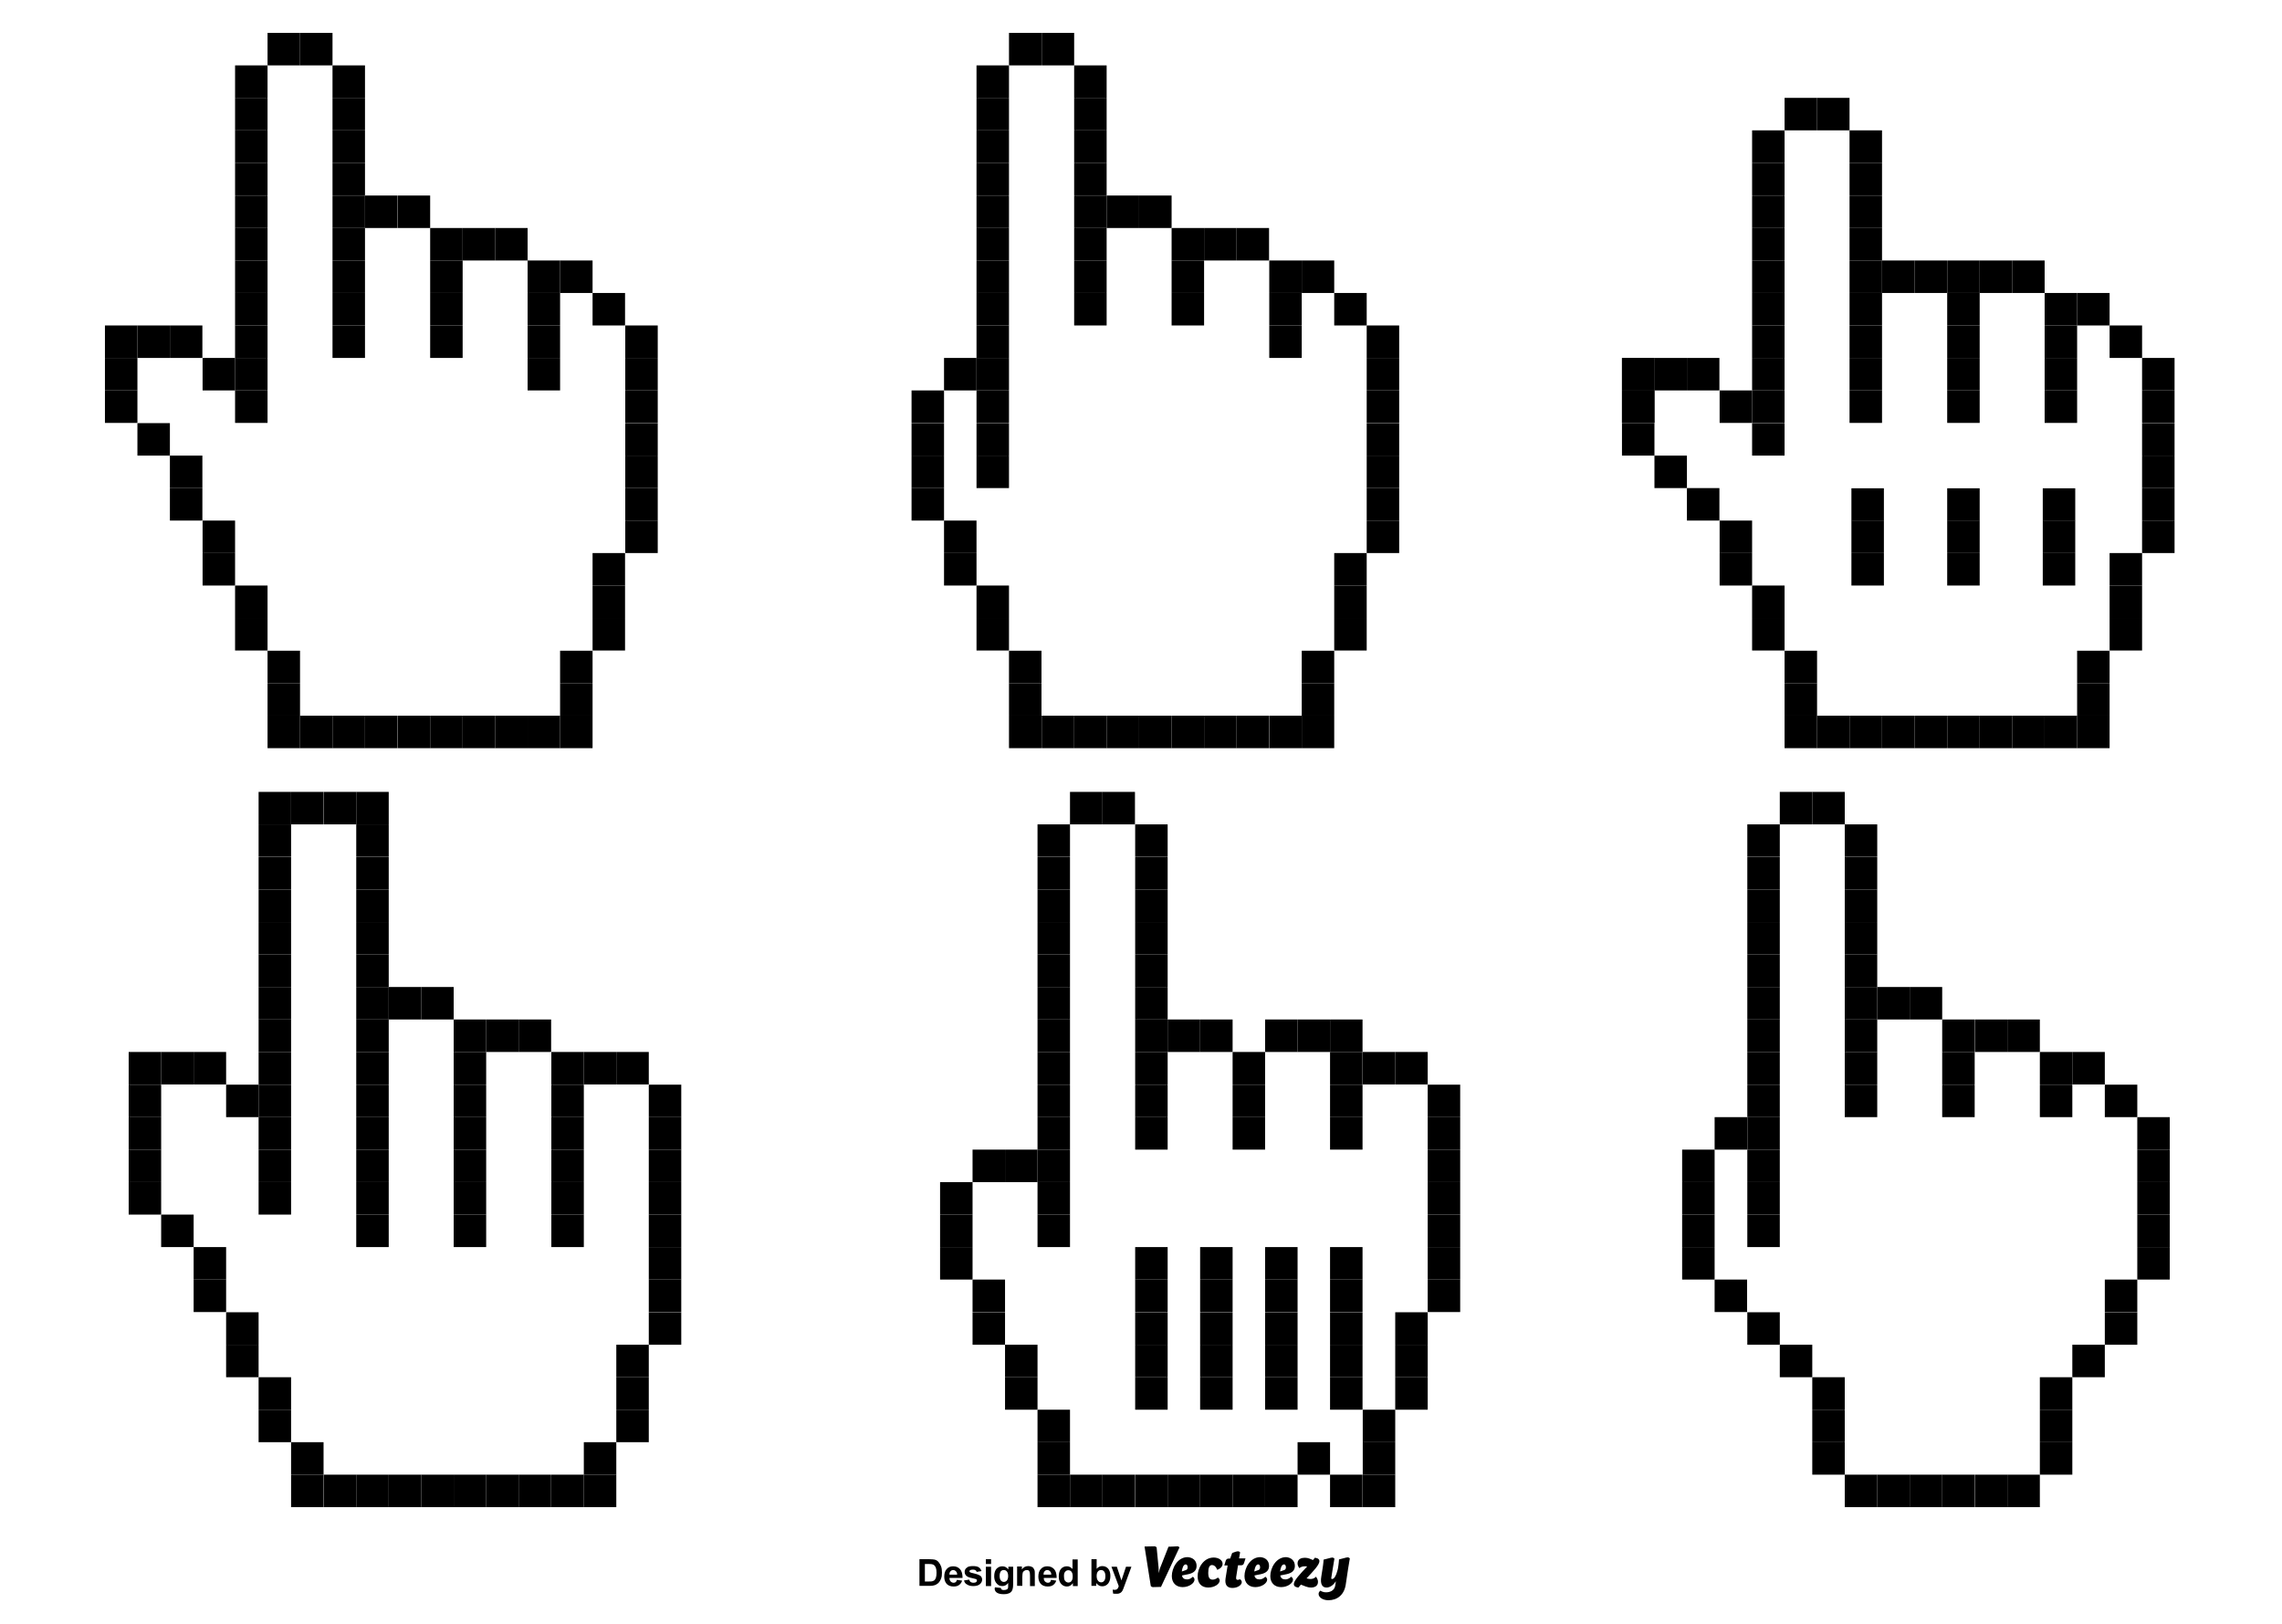 <?xml version="1.0" encoding="utf-8"?>
<!-- Generator: Adobe Illustrator 21.1.0, SVG Export Plug-In . SVG Version: 6.00 Build 0)  -->
<svg version="1.0" id="Capa_1" xmlns="http://www.w3.org/2000/svg" xmlns:xlink="http://www.w3.org/1999/xlink" x="0px" y="0px"
	 width="1096px" height="780px" viewBox="0 0 1096 780" enable-background="new 0 0 1096 780" xml:space="preserve">
<g>
	<rect x="128.5" y="343.7" width="15.6" height="15.6"/>
	<rect x="144.1" y="343.7" width="15.6" height="15.6"/>
	<rect x="159.7" y="343.7" width="15.6" height="15.6"/>
	<rect x="175.3" y="343.7" width="15.6" height="15.6"/>
	<rect x="191" y="343.7" width="15.6" height="15.6"/>
	<rect x="206.6" y="343.7" width="15.6" height="15.6"/>
	<rect x="222.2" y="343.7" width="15.6" height="15.6"/>
	<rect x="237.8" y="343.7" width="15.6" height="15.6"/>
	<rect x="253.4" y="343.7" width="15.6" height="15.6"/>
	<rect x="128.5" y="328.1" width="15.6" height="15.6"/>
	<rect x="128.5" y="312.5" width="15.6" height="15.6"/>
	<rect x="112.9" y="296.8" width="15.6" height="15.6"/>
	<rect x="112.9" y="281.2" width="15.6" height="15.6"/>
	<rect x="97.3" y="265.6" width="15.6" height="15.6"/>
	<rect x="97.3" y="250" width="15.6" height="15.6"/>
	<rect x="81.6" y="234.4" width="15.6" height="15.6"/>
	<rect x="81.6" y="218.8" width="15.6" height="15.6"/>
	<rect x="66" y="203.2" width="15.6" height="15.6"/>
	<rect x="50.4" y="187.5" width="15.6" height="15.6"/>
	<rect x="50.4" y="171.9" width="15.6" height="15.6"/>
	<rect x="50.4" y="156.3" width="15.6" height="15.6"/>
	<rect x="66" y="156.3" width="15.6" height="15.6"/>
	<rect x="81.6" y="156.3" width="15.6" height="15.6"/>
	<rect x="97.3" y="171.9" width="15.6" height="15.6"/>
	<rect x="112.9" y="187.5" width="15.6" height="15.6"/>
	<rect x="112.9" y="171.9" width="15.6" height="15.6"/>
	<rect x="112.9" y="156.3" width="15.6" height="15.6"/>
	<rect x="112.9" y="140.7" width="15.6" height="15.6"/>
	<rect x="112.9" y="125.1" width="15.6" height="15.6"/>
	<rect x="112.9" y="109.5" width="15.6" height="15.6"/>
	<rect x="112.9" y="93.9" width="15.6" height="15.6"/>
	<rect x="112.9" y="78.2" width="15.6" height="15.6"/>
	<rect x="112.9" y="62.6" width="15.6" height="15.6"/>
	<rect x="112.9" y="47" width="15.6" height="15.6"/>
	<rect x="112.9" y="31.4" width="15.6" height="15.6"/>
	<rect x="159.7" y="156.3" width="15.6" height="15.6"/>
	<rect x="159.7" y="140.7" width="15.6" height="15.6"/>
	<rect x="159.7" y="125.1" width="15.6" height="15.6"/>
	<rect x="159.7" y="109.5" width="15.6" height="15.6"/>
	<rect x="159.7" y="93.9" width="15.6" height="15.6"/>
	<rect x="175.3" y="93.9" width="15.6" height="15.6"/>
	<rect x="191" y="93.9" width="15.6" height="15.6"/>
	<rect x="206.6" y="109.5" width="15.6" height="15.6"/>
	<rect x="222.2" y="109.5" width="15.6" height="15.6"/>
	<rect x="237.8" y="109.5" width="15.6" height="15.6"/>
	<rect x="253.4" y="125.1" width="15.6" height="15.6"/>
	<rect x="253.4" y="140.7" width="15.6" height="15.6"/>
	<rect x="253.4" y="156.3" width="15.6" height="15.6"/>
	<rect x="253.4" y="171.9" width="15.6" height="15.6"/>
	<rect x="269" y="125.1" width="15.6" height="15.6"/>
	<rect x="284.6" y="140.7" width="15.6" height="15.6"/>
	<rect x="300.3" y="156.3" width="15.6" height="15.6"/>
	<rect x="300.3" y="171.9" width="15.6" height="15.6"/>
	<rect x="300.3" y="187.5" width="15.6" height="15.6"/>
	<rect x="300.3" y="203.2" width="15.6" height="15.6"/>
	<rect x="300.3" y="218.8" width="15.6" height="15.6"/>
	<rect x="300.3" y="234.4" width="15.6" height="15.6"/>
	<rect x="300.3" y="250" width="15.6" height="15.6"/>
	<rect x="284.6" y="265.6" width="15.6" height="15.6"/>
	<rect x="284.6" y="281.2" width="15.6" height="15.6"/>
	<rect x="284.6" y="296.8" width="15.6" height="15.6"/>
	<rect x="269" y="312.5" width="15.6" height="15.6"/>
	<rect x="269" y="328.1" width="15.6" height="15.6"/>
	<rect x="269" y="343.7" width="15.6" height="15.6"/>
	<rect x="206.6" y="125.1" width="15.6" height="15.6"/>
	<rect x="206.6" y="140.7" width="15.6" height="15.6"/>
	<rect x="206.6" y="156.3" width="15.6" height="15.6"/>
	<rect x="159.7" y="78.2" width="15.6" height="15.6"/>
	<rect x="159.7" y="62.6" width="15.6" height="15.6"/>
	<rect x="159.7" y="47" width="15.6" height="15.6"/>
	<rect x="159.7" y="31.4" width="15.6" height="15.6"/>
	<rect x="128.5" y="15.8" width="15.6" height="15.6"/>
	<rect x="144.1" y="15.8" width="15.6" height="15.6"/>
</g>
<g>
	<rect x="139.8" y="692.6" width="15.6" height="15.6"/>
	<rect x="124.2" y="677" width="15.6" height="15.6"/>
	<rect x="124.2" y="661.4" width="15.6" height="15.6"/>
	<rect x="108.6" y="645.8" width="15.6" height="15.6"/>
	<rect x="108.6" y="630.2" width="15.6" height="15.6"/>
	<rect x="93" y="614.5" width="15.6" height="15.6"/>
	<rect x="93" y="598.9" width="15.6" height="15.6"/>
	<rect x="77.4" y="583.3" width="15.6" height="15.6"/>
	<rect x="61.8" y="567.7" width="15.6" height="15.6"/>
	<rect x="61.8" y="552.1" width="15.6" height="15.6"/>
	<rect x="61.8" y="536.5" width="15.6" height="15.6"/>
	<rect x="61.8" y="520.9" width="15.6" height="15.6"/>
	<rect x="61.8" y="505.2" width="15.6" height="15.6"/>
	<rect x="77.4" y="505.2" width="15.6" height="15.6"/>
	<rect x="93" y="505.2" width="15.6" height="15.6"/>
	<rect x="108.6" y="520.9" width="15.6" height="15.6"/>
	<rect x="124.2" y="567.7" width="15.6" height="15.6"/>
	<rect x="124.2" y="552.1" width="15.6" height="15.6"/>
	<rect x="124.2" y="536.5" width="15.6" height="15.6"/>
	<rect x="124.2" y="520.9" width="15.6" height="15.6"/>
	<rect x="124.2" y="505.2" width="15.6" height="15.6"/>
	<rect x="124.2" y="489.6" width="15.6" height="15.6"/>
	<rect x="124.2" y="474" width="15.6" height="15.6"/>
	<rect x="124.2" y="458.4" width="15.6" height="15.6"/>
	<rect x="124.2" y="442.8" width="15.6" height="15.6"/>
	<rect x="124.2" y="427.2" width="15.6" height="15.6"/>
	<rect x="124.2" y="411.6" width="15.6" height="15.6"/>
	<rect x="171.1" y="536.5" width="15.6" height="15.6"/>
	<rect x="171.1" y="520.9" width="15.6" height="15.6"/>
	<rect x="171.1" y="505.2" width="15.6" height="15.6"/>
	<rect x="171.1" y="489.6" width="15.6" height="15.6"/>
	<rect x="171.1" y="474" width="15.6" height="15.6"/>
	<rect x="186.7" y="474" width="15.6" height="15.6"/>
	<rect x="202.3" y="474" width="15.6" height="15.6"/>
	<rect x="217.9" y="489.6" width="15.6" height="15.6"/>
	<rect x="233.5" y="489.6" width="15.6" height="15.6"/>
	<rect x="249.1" y="489.6" width="15.6" height="15.6"/>
	<rect x="264.8" y="505.2" width="15.6" height="15.6"/>
	<rect x="264.8" y="520.9" width="15.6" height="15.6"/>
	<rect x="264.8" y="536.5" width="15.6" height="15.6"/>
	<rect x="264.8" y="552.1" width="15.6" height="15.6"/>
	<rect x="280.4" y="505.2" width="15.6" height="15.6"/>
	<rect x="296" y="505.2" width="15.6" height="15.6"/>
	<rect x="311.6" y="536.5" width="15.6" height="15.6"/>
	<rect x="311.6" y="520.9" width="15.6" height="15.6"/>
	<rect x="311.6" y="552.1" width="15.6" height="15.6"/>
	<rect x="311.6" y="567.7" width="15.6" height="15.6"/>
	<rect x="311.6" y="583.3" width="15.6" height="15.6"/>
	<rect x="311.6" y="598.9" width="15.6" height="15.6"/>
	<rect x="311.6" y="614.5" width="15.6" height="15.6"/>
	<rect x="311.6" y="630.2" width="15.6" height="15.6"/>
	<rect x="296" y="645.8" width="15.6" height="15.6"/>
	<rect x="296" y="661.4" width="15.6" height="15.6"/>
	<rect x="296" y="677" width="15.6" height="15.6"/>
	<rect x="280.4" y="692.6" width="15.6" height="15.6"/>
	<rect x="139.8" y="708.2" width="15.6" height="15.6"/>
	<rect x="155.5" y="708.2" width="15.6" height="15.6"/>
	<rect x="171.1" y="708.2" width="15.6" height="15.6"/>
	<rect x="186.7" y="708.2" width="15.6" height="15.6"/>
	<rect x="202.3" y="708.2" width="15.6" height="15.6"/>
	<rect x="217.9" y="708.2" width="15.6" height="15.6"/>
	<rect x="233.5" y="708.2" width="15.6" height="15.6"/>
	<rect x="249.1" y="708.2" width="15.6" height="15.6"/>
	<rect x="264.8" y="708.2" width="15.6" height="15.6"/>
	<rect x="280.4" y="708.2" width="15.6" height="15.6"/>
	<rect x="217.9" y="505.2" width="15.6" height="15.6"/>
	<rect x="217.9" y="520.9" width="15.6" height="15.6"/>
	<rect x="217.9" y="536.5" width="15.6" height="15.6"/>
	<rect x="171.1" y="552.1" width="15.6" height="15.6"/>
	<rect x="171.1" y="567.7" width="15.6" height="15.6"/>
	<rect x="171.1" y="583.3" width="15.6" height="15.6"/>
	<rect x="264.8" y="567.7" width="15.6" height="15.6"/>
	<rect x="264.8" y="583.3" width="15.6" height="15.6"/>
	<rect x="217.9" y="552.1" width="15.6" height="15.6"/>
	<rect x="217.9" y="567.7" width="15.6" height="15.6"/>
	<rect x="217.9" y="583.3" width="15.6" height="15.6"/>
	<rect x="171.1" y="458.4" width="15.6" height="15.6"/>
	<rect x="171.1" y="442.8" width="15.6" height="15.6"/>
	<rect x="171.1" y="427.2" width="15.6" height="15.6"/>
	<rect x="171.1" y="411.6" width="15.6" height="15.6"/>
	<rect x="124.2" y="395.9" width="15.6" height="15.6"/>
	<rect x="171.1" y="395.9" width="15.6" height="15.6"/>
	<rect x="124.2" y="380.3" width="15.6" height="15.6"/>
	<rect x="171.1" y="380.3" width="15.6" height="15.6"/>
	<rect x="139.8" y="380.3" width="15.6" height="15.6"/>
	<rect x="155.5" y="380.3" width="15.6" height="15.6"/>
</g>
<g>
	<rect x="484.6" y="343.7" width="15.6" height="15.6"/>
	<rect x="500.3" y="343.7" width="15.6" height="15.6"/>
	<rect x="515.9" y="343.7" width="15.6" height="15.6"/>
	<rect x="531.5" y="343.7" width="15.6" height="15.6"/>
	<rect x="547.1" y="343.7" width="15.6" height="15.6"/>
	<rect x="562.7" y="343.7" width="15.6" height="15.6"/>
	<rect x="578.3" y="343.7" width="15.6" height="15.6"/>
	<rect x="593.9" y="343.7" width="15.6" height="15.6"/>
	<rect x="609.6" y="343.7" width="15.6" height="15.6"/>
	<rect x="484.6" y="328.1" width="15.6" height="15.6"/>
	<rect x="484.6" y="312.5" width="15.6" height="15.6"/>
	<rect x="469" y="296.8" width="15.6" height="15.6"/>
	<rect x="469" y="281.2" width="15.6" height="15.6"/>
	<rect x="453.4" y="265.6" width="15.6" height="15.6"/>
	<rect x="453.4" y="250" width="15.6" height="15.6"/>
	<rect x="437.8" y="234.4" width="15.6" height="15.6"/>
	<rect x="437.8" y="218.8" width="15.6" height="15.6"/>
	<rect x="437.8" y="203.2" width="15.6" height="15.6"/>
	<rect x="437.8" y="187.5" width="15.6" height="15.6"/>
	<rect x="453.4" y="171.9" width="15.6" height="15.6"/>
	<rect x="469" y="187.5" width="15.6" height="15.6"/>
	<rect x="469" y="203.2" width="15.6" height="15.6"/>
	<rect x="469" y="218.8" width="15.6" height="15.6"/>
	<rect x="469" y="171.9" width="15.6" height="15.6"/>
	<rect x="469" y="156.3" width="15.6" height="15.6"/>
	<rect x="469" y="140.7" width="15.6" height="15.6"/>
	<rect x="469" y="125.1" width="15.6" height="15.6"/>
	<rect x="469" y="109.5" width="15.6" height="15.6"/>
	<rect x="469" y="93.9" width="15.6" height="15.6"/>
	<rect x="469" y="78.2" width="15.6" height="15.6"/>
	<rect x="469" y="62.6" width="15.6" height="15.6"/>
	<rect x="469" y="47" width="15.6" height="15.6"/>
	<rect x="469" y="31.4" width="15.6" height="15.6"/>
	<rect x="515.9" y="140.7" width="15.6" height="15.6"/>
	<rect x="515.9" y="125.1" width="15.6" height="15.6"/>
	<rect x="515.9" y="109.5" width="15.6" height="15.6"/>
	<rect x="515.9" y="93.9" width="15.6" height="15.6"/>
	<rect x="531.5" y="93.9" width="15.6" height="15.6"/>
	<rect x="547.1" y="93.9" width="15.6" height="15.6"/>
	<rect x="562.7" y="109.5" width="15.6" height="15.6"/>
	<rect x="578.3" y="109.5" width="15.6" height="15.6"/>
	<rect x="593.9" y="109.5" width="15.6" height="15.6"/>
	<rect x="609.6" y="125.1" width="15.6" height="15.6"/>
	<rect x="609.6" y="140.7" width="15.6" height="15.6"/>
	<rect x="609.6" y="156.3" width="15.6" height="15.6"/>
	<rect x="625.2" y="125.1" width="15.6" height="15.6"/>
	<rect x="640.8" y="140.7" width="15.6" height="15.6"/>
	<rect x="656.4" y="156.3" width="15.6" height="15.6"/>
	<rect x="656.4" y="171.9" width="15.6" height="15.6"/>
	<rect x="656.4" y="187.5" width="15.6" height="15.6"/>
	<rect x="656.4" y="203.2" width="15.6" height="15.6"/>
	<rect x="656.4" y="218.8" width="15.6" height="15.6"/>
	<rect x="656.4" y="234.4" width="15.6" height="15.6"/>
	<rect x="656.4" y="250" width="15.6" height="15.6"/>
	<rect x="640.8" y="265.6" width="15.6" height="15.6"/>
	<rect x="640.8" y="281.2" width="15.6" height="15.6"/>
	<rect x="640.8" y="296.8" width="15.6" height="15.6"/>
	<rect x="625.2" y="312.5" width="15.6" height="15.6"/>
	<rect x="625.2" y="328.1" width="15.6" height="15.6"/>
	<rect x="625.2" y="343.7" width="15.6" height="15.6"/>
	<rect x="562.7" y="125.1" width="15.6" height="15.6"/>
	<rect x="562.7" y="140.7" width="15.6" height="15.6"/>
	<rect x="515.9" y="78.2" width="15.6" height="15.6"/>
	<rect x="515.9" y="62.6" width="15.6" height="15.6"/>
	<rect x="515.9" y="47" width="15.6" height="15.6"/>
	<rect x="515.9" y="31.4" width="15.6" height="15.6"/>
	<rect x="484.6" y="15.8" width="15.6" height="15.6"/>
	<rect x="500.3" y="15.8" width="15.6" height="15.6"/>
</g>
<g>
	<rect x="870.4" y="692.6" width="15.6" height="15.6"/>
	<rect x="870.4" y="677" width="15.6" height="15.6"/>
	<rect x="979.7" y="692.6" width="15.6" height="15.6"/>
	<rect x="901.6" y="708.2" width="15.6" height="15.6"/>
	<rect x="886" y="708.2" width="15.6" height="15.6"/>
	<rect x="917.2" y="708.2" width="15.6" height="15.6"/>
	<rect x="932.8" y="708.2" width="15.6" height="15.6"/>
	<rect x="948.5" y="708.2" width="15.6" height="15.6"/>
	<rect x="964.1" y="708.2" width="15.6" height="15.6"/>
	<rect x="870.4" y="661.4" width="15.6" height="15.6"/>
	<rect x="854.8" y="645.8" width="15.6" height="15.6"/>
	<rect x="839.2" y="630.2" width="15.6" height="15.6"/>
	<rect x="823.5" y="614.5" width="15.6" height="15.6"/>
	<rect x="807.9" y="598.9" width="15.6" height="15.6"/>
	<rect x="807.9" y="583.3" width="15.6" height="15.6"/>
	<rect x="807.9" y="567.7" width="15.6" height="15.6"/>
	<rect x="807.9" y="552.1" width="15.6" height="15.6"/>
	<rect x="823.5" y="536.5" width="15.6" height="15.6"/>
	<rect x="839.2" y="552.1" width="15.6" height="15.6"/>
	<rect x="839.2" y="567.7" width="15.6" height="15.6"/>
	<rect x="839.2" y="583.3" width="15.6" height="15.6"/>
	<rect x="839.2" y="536.5" width="15.6" height="15.6"/>
	<rect x="839.2" y="520.9" width="15.6" height="15.6"/>
	<rect x="839.2" y="505.2" width="15.6" height="15.6"/>
	<rect x="839.2" y="489.6" width="15.6" height="15.6"/>
	<rect x="839.2" y="474" width="15.6" height="15.6"/>
	<rect x="839.2" y="458.4" width="15.6" height="15.6"/>
	<rect x="839.2" y="442.8" width="15.6" height="15.6"/>
	<rect x="839.2" y="427.2" width="15.6" height="15.6"/>
	<rect x="839.2" y="411.6" width="15.6" height="15.6"/>
	<rect x="839.2" y="395.9" width="15.6" height="15.6"/>
	<rect x="886" y="505.2" width="15.6" height="15.6"/>
	<rect x="886" y="489.6" width="15.6" height="15.6"/>
	<rect x="886" y="474" width="15.6" height="15.6"/>
	<rect x="886" y="458.4" width="15.6" height="15.6"/>
	<rect x="901.6" y="474" width="15.6" height="15.6"/>
	<rect x="917.2" y="474" width="15.6" height="15.6"/>
	<rect x="948.5" y="489.6" width="15.6" height="15.6"/>
	<rect x="964.1" y="489.6" width="15.6" height="15.6"/>
	<rect x="979.7" y="505.2" width="15.6" height="15.6"/>
	<rect x="979.7" y="520.9" width="15.6" height="15.6"/>
	<rect x="995.3" y="505.2" width="15.6" height="15.6"/>
	<rect x="1010.9" y="520.9" width="15.6" height="15.6"/>
	<rect x="1026.5" y="536.5" width="15.6" height="15.6"/>
	<rect x="1026.5" y="552.1" width="15.6" height="15.6"/>
	<rect x="1026.5" y="567.7" width="15.6" height="15.6"/>
	<rect x="1026.5" y="583.3" width="15.6" height="15.6"/>
	<rect x="1026.5" y="598.9" width="15.6" height="15.6"/>
	<rect x="1010.9" y="614.5" width="15.6" height="15.6"/>
	<rect x="1010.9" y="630.2" width="15.6" height="15.6"/>
	<rect x="995.3" y="645.8" width="15.6" height="15.6"/>
	<rect x="979.7" y="661.4" width="15.6" height="15.6"/>
	<rect x="979.7" y="677" width="15.6" height="15.6"/>
	<rect x="932.8" y="489.6" width="15.6" height="15.6"/>
	<rect x="932.8" y="505.2" width="15.6" height="15.6"/>
	<rect x="886" y="520.9" width="15.6" height="15.6"/>
	<rect x="932.8" y="520.9" width="15.6" height="15.6"/>
	<rect x="886" y="442.8" width="15.6" height="15.6"/>
	<rect x="886" y="427.2" width="15.6" height="15.6"/>
	<rect x="886" y="411.6" width="15.6" height="15.6"/>
	<rect x="886" y="395.9" width="15.6" height="15.6"/>
	<rect x="854.8" y="380.3" width="15.6" height="15.6"/>
	<rect x="870.4" y="380.3" width="15.6" height="15.6"/>
</g>
<g>
	<rect x="857.1" y="343.7" width="15.6" height="15.6"/>
	<rect x="872.7" y="343.7" width="15.6" height="15.6"/>
	<rect x="888.3" y="343.7" width="15.6" height="15.6"/>
	<rect x="903.9" y="343.7" width="15.6" height="15.6"/>
	<rect x="919.5" y="343.7" width="15.6" height="15.6"/>
	<rect x="935.2" y="343.7" width="15.6" height="15.6"/>
	<rect x="950.8" y="343.7" width="15.6" height="15.6"/>
	<rect x="966.4" y="343.7" width="15.6" height="15.6"/>
	<rect x="982" y="343.7" width="15.6" height="15.6"/>
	<rect x="857.1" y="328.1" width="15.6" height="15.6"/>
	<rect x="857.1" y="312.5" width="15.6" height="15.6"/>
	<rect x="841.5" y="296.8" width="15.6" height="15.6"/>
	<rect x="841.5" y="281.2" width="15.6" height="15.6"/>
	<rect x="825.9" y="265.6" width="15.6" height="15.6"/>
	<rect x="825.9" y="250" width="15.6" height="15.6"/>
	<rect x="889.2" y="265.6" width="15.6" height="15.6"/>
	<rect x="889.2" y="250" width="15.6" height="15.6"/>
	<rect x="889.2" y="234.5" width="15.6" height="15.6"/>
	<rect x="935.2" y="265.6" width="15.6" height="15.6"/>
	<rect x="935.2" y="250" width="15.6" height="15.6"/>
	<rect x="935.2" y="234.5" width="15.6" height="15.6"/>
	<rect x="981.1" y="265.6" width="15.6" height="15.6"/>
	<rect x="981.1" y="250" width="15.6" height="15.6"/>
	<rect x="981.1" y="234.5" width="15.6" height="15.6"/>
	<rect x="779" y="187.5" width="15.6" height="15.6"/>
	<rect x="779" y="171.9" width="15.6" height="15.6"/>
	<rect x="810.2" y="234.4" width="15.6" height="15.6"/>
	<rect x="794.6" y="218.8" width="15.6" height="15.6"/>
	<rect x="779" y="203.2" width="15.6" height="15.6"/>
	<rect x="779" y="187.5" width="15.6" height="15.6"/>
	<rect x="779" y="171.9" width="15.6" height="15.6"/>
	<rect x="794.6" y="171.9" width="15.6" height="15.6"/>
	<rect x="810.2" y="171.9" width="15.6" height="15.6"/>
	<rect x="825.9" y="187.5" width="15.6" height="15.6"/>
	<rect x="841.5" y="187.5" width="15.6" height="15.6"/>
	<rect x="841.5" y="203.2" width="15.6" height="15.6"/>
	<rect x="841.5" y="171.9" width="15.6" height="15.6"/>
	<rect x="841.5" y="156.3" width="15.6" height="15.6"/>
	<rect x="841.5" y="140.7" width="15.6" height="15.6"/>
	<rect x="841.5" y="125.1" width="15.6" height="15.6"/>
	<rect x="841.5" y="109.5" width="15.6" height="15.6"/>
	<rect x="841.5" y="93.9" width="15.6" height="15.6"/>
	<rect x="841.5" y="78.2" width="15.6" height="15.6"/>
	<rect x="841.5" y="62.6" width="15.6" height="15.6"/>
	<rect x="888.3" y="171.9" width="15.6" height="15.6"/>
	<rect x="888.3" y="156.3" width="15.6" height="15.6"/>
	<rect x="888.3" y="140.7" width="15.6" height="15.6"/>
	<rect x="903.9" y="125.1" width="15.6" height="15.6"/>
	<rect x="919.5" y="125.1" width="15.6" height="15.6"/>
	<rect x="935.2" y="125.1" width="15.6" height="15.6"/>
	<rect x="950.8" y="125.1" width="15.6" height="15.6"/>
	<rect x="966.4" y="125.1" width="15.6" height="15.6"/>
	<rect x="982" y="140.7" width="15.6" height="15.6"/>
	<rect x="982" y="156.3" width="15.6" height="15.6"/>
	<rect x="982" y="171.9" width="15.6" height="15.6"/>
	<rect x="997.6" y="140.7" width="15.6" height="15.6"/>
	<rect x="1013.2" y="156.3" width="15.6" height="15.6"/>
	<rect x="1028.8" y="171.9" width="15.6" height="15.6"/>
	<rect x="1028.8" y="187.5" width="15.6" height="15.6"/>
	<rect x="1028.8" y="203.2" width="15.6" height="15.6"/>
	<rect x="1028.8" y="218.8" width="15.6" height="15.6"/>
	<rect x="1028.8" y="234.4" width="15.6" height="15.6"/>
	<rect x="1028.8" y="250" width="15.6" height="15.6"/>
	<rect x="1013.2" y="265.6" width="15.6" height="15.6"/>
	<rect x="1013.2" y="281.2" width="15.6" height="15.6"/>
	<rect x="1013.2" y="296.8" width="15.6" height="15.6"/>
	<rect x="997.6" y="312.5" width="15.6" height="15.6"/>
	<rect x="997.6" y="328.1" width="15.6" height="15.6"/>
	<rect x="997.6" y="343.7" width="15.6" height="15.6"/>
	<rect x="935.2" y="140.7" width="15.6" height="15.6"/>
	<rect x="935.2" y="156.3" width="15.6" height="15.6"/>
	<rect x="935.2" y="171.9" width="15.6" height="15.6"/>
	<rect x="888.3" y="187.5" width="15.6" height="15.6"/>
	<rect x="982" y="187.5" width="15.6" height="15.6"/>
	<rect x="935.2" y="187.5" width="15.6" height="15.6"/>
	<rect x="888.3" y="125.1" width="15.6" height="15.6"/>
	<rect x="888.3" y="93.9" width="15.6" height="15.6"/>
	<rect x="888.3" y="109.5" width="15.6" height="15.6"/>
	<rect x="888.3" y="78.2" width="15.6" height="15.6"/>
	<rect x="888.3" y="62.6" width="15.6" height="15.6"/>
	<rect x="857.1" y="47" width="15.6" height="15.6"/>
	<rect x="872.7" y="47" width="15.6" height="15.6"/>
</g>
<g>
	<rect x="498.3" y="708.2" width="15.6" height="15.6"/>
	<rect x="513.9" y="708.2" width="15.6" height="15.6"/>
	<rect x="545.2" y="708.2" width="15.6" height="15.6"/>
	<rect x="529.5" y="708.2" width="15.6" height="15.6"/>
	<rect x="560.8" y="708.2" width="15.6" height="15.6"/>
	<rect x="576.4" y="708.2" width="15.6" height="15.6"/>
	<rect x="592" y="708.2" width="15.6" height="15.6"/>
	<rect x="607.6" y="708.2" width="15.6" height="15.6"/>
	<rect x="623.2" y="692.6" width="15.6" height="15.6"/>
	<rect x="638.8" y="708.2" width="15.6" height="15.6"/>
	<rect x="498.3" y="692.6" width="15.6" height="15.6"/>
	<rect x="498.3" y="677" width="15.6" height="15.6"/>
	<rect x="482.7" y="661.4" width="15.6" height="15.6"/>
	<rect x="482.7" y="645.8" width="15.6" height="15.6"/>
	<rect x="467.1" y="630.2" width="15.6" height="15.6"/>
	<rect x="467.1" y="614.5" width="15.6" height="15.6"/>
	<rect x="451.5" y="598.9" width="15.6" height="15.6"/>
	<rect x="451.5" y="583.3" width="15.6" height="15.6"/>
	<rect x="451.5" y="567.7" width="15.6" height="15.6"/>
	<rect x="467.1" y="552.1" width="15.6" height="15.6"/>
	<rect x="498.3" y="552.1" width="15.6" height="15.6"/>
	<rect x="482.7" y="552.1" width="15.6" height="15.6"/>
	<rect x="498.3" y="567.7" width="15.6" height="15.6"/>
	<rect x="498.3" y="583.3" width="15.6" height="15.6"/>
	<rect x="498.3" y="536.5" width="15.6" height="15.6"/>
	<rect x="498.3" y="520.9" width="15.6" height="15.6"/>
	<rect x="498.3" y="505.2" width="15.6" height="15.6"/>
	<rect x="498.3" y="489.6" width="15.6" height="15.6"/>
	<rect x="498.3" y="474" width="15.6" height="15.6"/>
	<rect x="498.3" y="458.4" width="15.6" height="15.6"/>
	<rect x="498.3" y="442.8" width="15.6" height="15.6"/>
	<rect x="498.3" y="427.2" width="15.6" height="15.6"/>
	<rect x="498.3" y="411.6" width="15.6" height="15.6"/>
	<rect x="498.3" y="395.9" width="15.6" height="15.6"/>
	<rect x="545.2" y="536.5" width="15.6" height="15.6"/>
	<rect x="545.2" y="520.9" width="15.6" height="15.6"/>
	<rect x="545.2" y="505.2" width="15.6" height="15.6"/>
	<rect x="545.2" y="489.6" width="15.6" height="15.6"/>
	<rect x="545.2" y="458.4" width="15.6" height="15.6"/>
	<rect x="545.2" y="474" width="15.6" height="15.6"/>
	<rect x="560.8" y="489.6" width="15.6" height="15.6"/>
	<rect x="576.4" y="489.6" width="15.6" height="15.6"/>
	<rect x="607.6" y="489.6" width="15.6" height="15.6"/>
	<rect x="623.2" y="489.6" width="15.6" height="15.6"/>
	<rect x="638.8" y="489.6" width="15.6" height="15.6"/>
	<rect x="638.8" y="505.2" width="15.6" height="15.6"/>
	<rect x="638.8" y="520.9" width="15.6" height="15.6"/>
	<rect x="638.8" y="536.5" width="15.6" height="15.6"/>
	<rect x="654.5" y="505.2" width="15.6" height="15.6"/>
	<rect x="670.1" y="505.2" width="15.6" height="15.6"/>
	<rect x="685.7" y="520.9" width="15.6" height="15.6"/>
	<rect x="685.7" y="536.5" width="15.6" height="15.6"/>
	<rect x="685.7" y="552.1" width="15.6" height="15.6"/>
	<rect x="685.7" y="567.7" width="15.6" height="15.6"/>
	<rect x="685.7" y="583.3" width="15.6" height="15.6"/>
	<rect x="685.7" y="598.9" width="15.6" height="15.6"/>
	<rect x="685.7" y="614.5" width="15.6" height="15.6"/>
	<rect x="670.1" y="630.2" width="15.6" height="15.6"/>
	<rect x="670.1" y="645.8" width="15.6" height="15.6"/>
	<rect x="670.1" y="661.4" width="15.6" height="15.6"/>
	<rect x="638.8" y="614.5" width="15.6" height="15.6"/>
	<rect x="638.8" y="598.9" width="15.6" height="15.6"/>
	<rect x="638.8" y="630.2" width="15.6" height="15.6"/>
	<rect x="638.8" y="645.8" width="15.6" height="15.6"/>
	<rect x="607.6" y="614.5" width="15.6" height="15.6"/>
	<rect x="607.6" y="598.9" width="15.6" height="15.6"/>
	<rect x="607.6" y="630.2" width="15.6" height="15.6"/>
	<rect x="607.6" y="645.8" width="15.6" height="15.6"/>
	<rect x="576.4" y="614.5" width="15.6" height="15.6"/>
	<rect x="576.4" y="598.9" width="15.6" height="15.6"/>
	<rect x="576.4" y="630.2" width="15.6" height="15.6"/>
	<rect x="576.4" y="645.8" width="15.6" height="15.6"/>
	<rect x="545.2" y="614.5" width="15.6" height="15.6"/>
	<rect x="545.2" y="598.9" width="15.6" height="15.6"/>
	<rect x="545.2" y="630.2" width="15.6" height="15.6"/>
	<rect x="545.2" y="645.8" width="15.6" height="15.6"/>
	<rect x="638.8" y="661.4" width="15.6" height="15.6"/>
	<rect x="607.6" y="661.4" width="15.6" height="15.6"/>
	<rect x="576.4" y="661.4" width="15.6" height="15.6"/>
	<rect x="545.2" y="661.4" width="15.6" height="15.6"/>
	<rect x="654.5" y="677" width="15.6" height="15.6"/>
	<rect x="654.5" y="692.6" width="15.6" height="15.6"/>
	<rect x="654.5" y="708.2" width="15.6" height="15.6"/>
	<rect x="592" y="505.2" width="15.6" height="15.6"/>
	<rect x="592" y="520.9" width="15.6" height="15.6"/>
	<rect x="592" y="536.5" width="15.6" height="15.6"/>
	<rect x="545.2" y="442.8" width="15.6" height="15.6"/>
	<rect x="545.2" y="427.2" width="15.6" height="15.6"/>
	<rect x="545.2" y="411.6" width="15.6" height="15.6"/>
	<rect x="545.2" y="395.9" width="15.6" height="15.6"/>
	<rect x="513.9" y="380.3" width="15.6" height="15.6"/>
	<rect x="529.5" y="380.3" width="15.6" height="15.6"/>
</g>
<path d="M565.5,742.6c0.5,0,1,0.5,1,0.5l-8.9,19c-1,0-3.3,0.1-3.9,0.1c-0.5,0-1-0.5-1-0.5l-3-19c1.8,0,4.2-0.1,4.8-0.1
	c0.5,0,1,0.5,1,0.5l0.9,9.3c0.1,0.8,0.1,1.9,0.1,3.1c0.3-1.3,0.6-2.5,1-3.3l3.7-9.4C562.9,742.8,564.9,742.6,565.5,742.6
	L565.5,742.6z M574.7,752c0,2.1-1.2,3.4-4,4l-3,0.6c0.2,1.3,1.1,1.9,2.4,1.9c1.7,0,2.8-1.3,2.8-1.3s0.8,0.5,0.8,1.4
	c0,1.7-2.6,3.6-5.7,3.6c-3.1,0-5.2-2-5.2-5.3c0-3.8,2.7-9.1,7.6-9.1C573.1,748,574.7,749.6,574.7,752L574.7,752z M569.6,754
	c0.6-0.2,0.8-0.7,0.8-1.3c0-0.6-0.2-1.4-0.9-1.4c-1.2,0-1.7,1.9-1.9,3.4L569.6,754z M582.9,748c2.4,0,4.3,1.3,4.3,3
	c0,2.1-2.6,2.9-2.6,2.9s-0.7-2.3-2.5-2.3c-1.2,0-1.8,1.2-1.8,3.7c0,2.3,0.6,3.3,2.1,3.3c1.5,0,2.5-1,2.5-1s0.9,0.5,0.9,1.4
	c0,1.7-2.5,3.4-5.5,3.4c-3.2,0-5.1-2-5.1-5.3C575.1,753.3,577.9,748,582.9,748L582.9,748z M594.6,745c0.6,0,1,0.5,1,0.5l-0.5,2.9
	h3.1l-0.7,2.2c-0.2,0.7-0.6,1.1-1.3,1.1h-1.6l-0.9,5.7c-0.1,0.9,0.1,1.3,0.7,1.3c0.6,0,1.1-0.3,1.1-0.3s0.9,0.5,0.9,1.4
	c0,1.4-2,2.8-4.5,2.8c-2.6,0-3.7-1.6-3.3-4.5l1-6.3H588l0.7-2.3c0.2-0.6,0.7-1,1.3-1h0.8l1-2.7C593,745.3,594.1,745,594.6,745
	L594.6,745z M609.5,752c0,2.1-1.2,3.4-4,4l-3,0.6c0.2,1.3,1.1,1.9,2.4,1.9c1.7,0,2.8-1.3,2.8-1.3s0.9,0.5,0.9,1.4
	c0,1.7-2.6,3.6-5.7,3.6c-3.1,0-5.2-2-5.2-5.3c0-3.8,2.7-9.1,7.6-9.1C607.9,748,609.5,749.6,609.5,752L609.5,752z M604.4,754
	c0.6-0.2,0.8-0.7,0.8-1.3c0-0.6-0.2-1.4-0.9-1.4c-1.2,0-1.7,1.9-1.9,3.4L604.4,754z M621.9,752c0,2.1-1.2,3.4-4,4l-3,0.6
	c0.2,1.3,1.1,1.9,2.4,1.9c1.7,0,2.8-1.3,2.8-1.3s0.9,0.5,0.9,1.4c0,1.7-2.6,3.6-5.7,3.6c-3.1,0-5.2-2-5.2-5.3c0-3.8,2.7-9.1,7.6-9.1
	C620.2,748,621.9,749.6,621.9,752L621.9,752z M616.8,754c0.6-0.2,0.8-0.7,0.8-1.3c0-0.6-0.2-1.4-0.9-1.4c-1.2,0-1.7,1.9-1.9,3.4
	L616.8,754z M632,757.2c0,0,1,1,1,2.5c0,2.1-1.8,2.7-3.3,2.7c-2,0-3.4-0.9-4.9-1.4c-0.4,0.5-0.8,1-1.2,1.4c0,0-2.2-0.1-2.2-1.6
	c0-1.8,3.1-5,6.4-8.5c-0.4-0.1-0.7-0.1-1.1-0.1c-1.9,0-2.6,0.9-2.6,0.9s-1-1.1-0.9-2.5c0.1-2,2-2.5,3.5-2.5c1.6,0,2.7,0.6,3.9,1.1
	l0.9-1.1c0,0,2.2,0.1,2.2,1.6c0,1.8-3,4.9-6.2,8.3c0.7,0.2,1.3,0.3,1.9,0.3C631.2,758.3,632,757.2,632,757.2L632,757.2z
	 M646.3,761.2c-0.8,4.8-4.1,7.3-8.3,7.3c-2.7,0-4.7-1.4-4.7-3c0-1.1,0.9-1.6,0.9-1.6s0.9,0.8,2.7,0.8c1.7,0,4-0.7,4.4-3.3l0.3-2
	c-1.1,1.6-2.6,3-4.5,3c-2.1,0-3.1-1.7-2.5-5.3l0.6-3.8c0.4-2.3,0.5-4.3,0.5-4.3c1.5-0.3,3.5-1,4.2-1c0.5,0,1,0.5,1,0.5l-0.8,4.8
	l-0.7,4.4c-0.1,0.4,0,0.6,0.4,0.6c1.8,0,2.8-5.1,2.8-5.1c0.4-2.3,0.5-4.3,0.5-4.3c1.5-0.3,3.5-1,4.2-1c0.5,0,1,0.5,1,0.5l-0.8,4.8
	L646.3,761.2z M441.6,748.8h4.8c1.1,0,1.9,0.1,2.5,0.2c0.8,0.2,1.4,0.6,1.9,1.2c0.5,0.6,0.9,1.3,1.2,2.1c0.3,0.8,0.4,1.8,0.4,3
	c0,1.1-0.1,2-0.4,2.7c-0.3,0.9-0.8,1.7-1.4,2.3c-0.5,0.4-1.1,0.8-1.8,1c-0.6,0.2-1.3,0.3-2.3,0.3h-4.9V748.8z M444.2,751v8.5h1.9
	c0.7,0,1.3,0,1.6-0.1c0.4-0.1,0.8-0.3,1.1-0.5c0.3-0.3,0.5-0.7,0.7-1.2c0.2-0.6,0.3-1.4,0.3-2.4c0-1-0.1-1.8-0.3-2.3
	s-0.4-0.9-0.7-1.2c-0.3-0.3-0.7-0.5-1.2-0.6c-0.4-0.1-1.1-0.1-2.1-0.1H444.2z M459.6,758.7l2.5,0.4c-0.3,0.9-0.8,1.6-1.5,2.1
	c-0.7,0.5-1.5,0.7-2.6,0.7c-1.6,0-2.8-0.5-3.6-1.6c-0.6-0.8-0.9-1.9-0.9-3.2c0-1.5,0.4-2.8,1.2-3.6c0.8-0.9,1.8-1.3,3.1-1.3
	c1.4,0,2.5,0.5,3.3,1.4c0.8,0.9,1.2,2.3,1.2,4.2H456c0,0.7,0.2,1.3,0.6,1.7c0.4,0.4,0.9,0.6,1.4,0.6c0.4,0,0.7-0.1,1-0.3
	C459.3,759.5,459.5,759.2,459.6,758.7z M459.7,756.2c0-0.7-0.2-1.3-0.6-1.6c-0.4-0.4-0.8-0.6-1.3-0.6c-0.5,0-1,0.2-1.3,0.6
	c-0.4,0.4-0.5,0.9-0.5,1.6H459.7z M463,759l2.5-0.4c0.1,0.5,0.3,0.8,0.6,1.1c0.3,0.2,0.8,0.4,1.4,0.4c0.6,0,1.1-0.1,1.4-0.4
	c0.2-0.2,0.3-0.4,0.3-0.7c0-0.2-0.1-0.3-0.2-0.5c-0.1-0.1-0.4-0.2-0.8-0.3c-2-0.4-3.3-0.8-3.8-1.2c-0.7-0.5-1.1-1.2-1.1-2.1
	c0-0.8,0.3-1.5,1-2c0.6-0.6,1.6-0.8,3-0.8c1.3,0,2.2,0.2,2.8,0.6c0.6,0.4,1,1,1.3,1.8l-2.3,0.4c-0.1-0.4-0.3-0.6-0.6-0.8
	c-0.3-0.2-0.7-0.3-1.2-0.3c-0.7,0-1.1,0.1-1.4,0.3c-0.2,0.1-0.3,0.3-0.3,0.5c0,0.2,0.1,0.3,0.2,0.4c0.2,0.2,1,0.4,2.3,0.7
	c1.3,0.3,2.2,0.7,2.8,1.1c0.5,0.4,0.8,1.1,0.8,1.8c0,0.9-0.4,1.6-1.1,2.2c-0.7,0.6-1.8,0.9-3.2,0.9c-1.3,0-2.3-0.3-3-0.8
	C463.7,760.6,463.2,759.9,463,759z M473.5,751.1v-2.3h2.5v2.3H473.5z M473.5,761.7v-9.3h2.5v9.3H473.5z M477.9,762.3l2.8,0.3
	c0,0.3,0.2,0.6,0.3,0.7c0.2,0.2,0.6,0.3,1.1,0.3c0.6,0,1.1-0.1,1.5-0.3c0.2-0.1,0.4-0.3,0.5-0.6c0.1-0.2,0.1-0.6,0.1-1.1v-1.4
	c-0.7,1-1.7,1.5-2.8,1.5c-1.3,0-2.2-0.5-3-1.6c-0.6-0.8-0.9-1.9-0.9-3.1c0-1.6,0.4-2.8,1.1-3.6c0.8-0.8,1.7-1.2,2.8-1.2
	c1.2,0,2.1,0.5,2.9,1.5v-1.3h2.3v8.4c0,1.1-0.1,1.9-0.3,2.5c-0.2,0.5-0.4,1-0.8,1.3c-0.3,0.3-0.8,0.6-1.3,0.7
	c-0.5,0.2-1.2,0.3-2.1,0.3c-1.6,0-2.7-0.3-3.4-0.8c-0.7-0.5-1-1.2-1-2.1C477.9,762.5,477.9,762.4,477.9,762.3z M480.1,756.8
	c0,1,0.2,1.7,0.6,2.2c0.4,0.5,0.9,0.7,1.4,0.7c0.6,0,1.1-0.2,1.5-0.7c0.4-0.5,0.6-1.2,0.6-2.1c0-1-0.2-1.7-0.6-2.2
	c-0.4-0.5-0.9-0.7-1.5-0.7c-0.6,0-1.1,0.2-1.5,0.7C480.3,755.2,480.1,755.9,480.1,756.8z M497.2,761.7h-2.5v-4.8c0-1-0.1-1.7-0.2-2
	c-0.1-0.3-0.3-0.5-0.5-0.7c-0.2-0.2-0.5-0.2-0.9-0.2c-0.4,0-0.8,0.1-1.2,0.4c-0.3,0.2-0.6,0.5-0.7,0.9c-0.1,0.4-0.2,1.1-0.2,2.1v4.2
	h-2.5v-9.3h2.3v1.4c0.8-1.1,1.8-1.6,3.1-1.6c0.5,0,1,0.1,1.5,0.3c0.5,0.2,0.8,0.4,1,0.8c0.2,0.3,0.4,0.7,0.5,1
	c0.1,0.4,0.1,0.9,0.1,1.7V761.7z M504.8,758.7l2.5,0.4c-0.3,0.9-0.8,1.6-1.5,2.1c-0.7,0.5-1.5,0.7-2.6,0.7c-1.6,0-2.8-0.5-3.6-1.6
	c-0.6-0.8-0.9-1.9-0.9-3.2c0-1.5,0.4-2.8,1.2-3.6c0.8-0.9,1.8-1.3,3.1-1.3c1.4,0,2.5,0.5,3.3,1.4c0.8,0.9,1.2,2.3,1.2,4.2h-6.2
	c0,0.7,0.2,1.3,0.6,1.7c0.4,0.4,0.9,0.6,1.4,0.6c0.4,0,0.7-0.1,1-0.3C504.5,759.5,504.7,759.2,504.8,758.7z M504.9,756.2
	c0-0.7-0.2-1.3-0.6-1.6c-0.4-0.4-0.8-0.6-1.3-0.6c-0.5,0-1,0.2-1.3,0.6c-0.4,0.4-0.5,0.9-0.5,1.6H504.9z M517.6,761.7h-2.3v-1.4
	c-0.4,0.5-0.8,0.9-1.3,1.2c-0.5,0.3-1,0.4-1.6,0.4c-1.1,0-2-0.4-2.8-1.3c-0.8-0.9-1.1-2.1-1.1-3.6c0-1.6,0.4-2.8,1.1-3.6
	c0.7-0.8,1.7-1.2,2.8-1.2c1,0,1.9,0.4,2.7,1.3v-4.6h2.5V761.7z M511,756.8c0,1,0.1,1.7,0.4,2.2c0.4,0.6,1,1,1.7,1
	c0.6,0,1.1-0.2,1.5-0.7c0.4-0.5,0.6-1.2,0.6-2.2c0-1.1-0.2-1.8-0.6-2.3c-0.4-0.5-0.9-0.7-1.5-0.7c-0.6,0-1.1,0.2-1.5,0.7
	C511.2,755.2,511,755.9,511,756.8z M524.2,761.7v-12.9h2.5v4.6c0.8-0.9,1.7-1.3,2.7-1.3c1.1,0,2.1,0.4,2.8,1.2
	c0.7,0.8,1.1,2,1.1,3.5c0,1.6-0.4,2.8-1.1,3.7c-0.8,0.9-1.7,1.3-2.8,1.3c-0.5,0-1.1-0.1-1.6-0.4c-0.5-0.3-1-0.7-1.3-1.2v1.4H524.2z
	 M526.7,756.8c0,1,0.2,1.7,0.5,2.1c0.4,0.7,1,1,1.7,1c0.5,0,1-0.2,1.4-0.7c0.4-0.5,0.6-1.2,0.6-2.2c0-1.1-0.2-1.8-0.6-2.3
	c-0.4-0.5-0.9-0.7-1.5-0.7c-0.6,0-1.1,0.2-1.5,0.7C526.9,755.2,526.7,755.9,526.7,756.8z M533.8,752.4h2.6l2.2,6.6l2.2-6.6h2.6
	l-3.3,9l-0.6,1.6c-0.2,0.5-0.4,1-0.6,1.2c-0.2,0.3-0.4,0.5-0.7,0.7c-0.3,0.2-0.6,0.3-0.9,0.4c-0.4,0.1-0.8,0.1-1.3,0.1
	c-0.5,0-0.9,0-1.4-0.1l-0.2-1.9c0.4,0.1,0.7,0.1,1,0.1c0.6,0,1-0.2,1.3-0.5c0.3-0.3,0.5-0.8,0.6-1.3L533.8,752.4z"/>
</svg>
